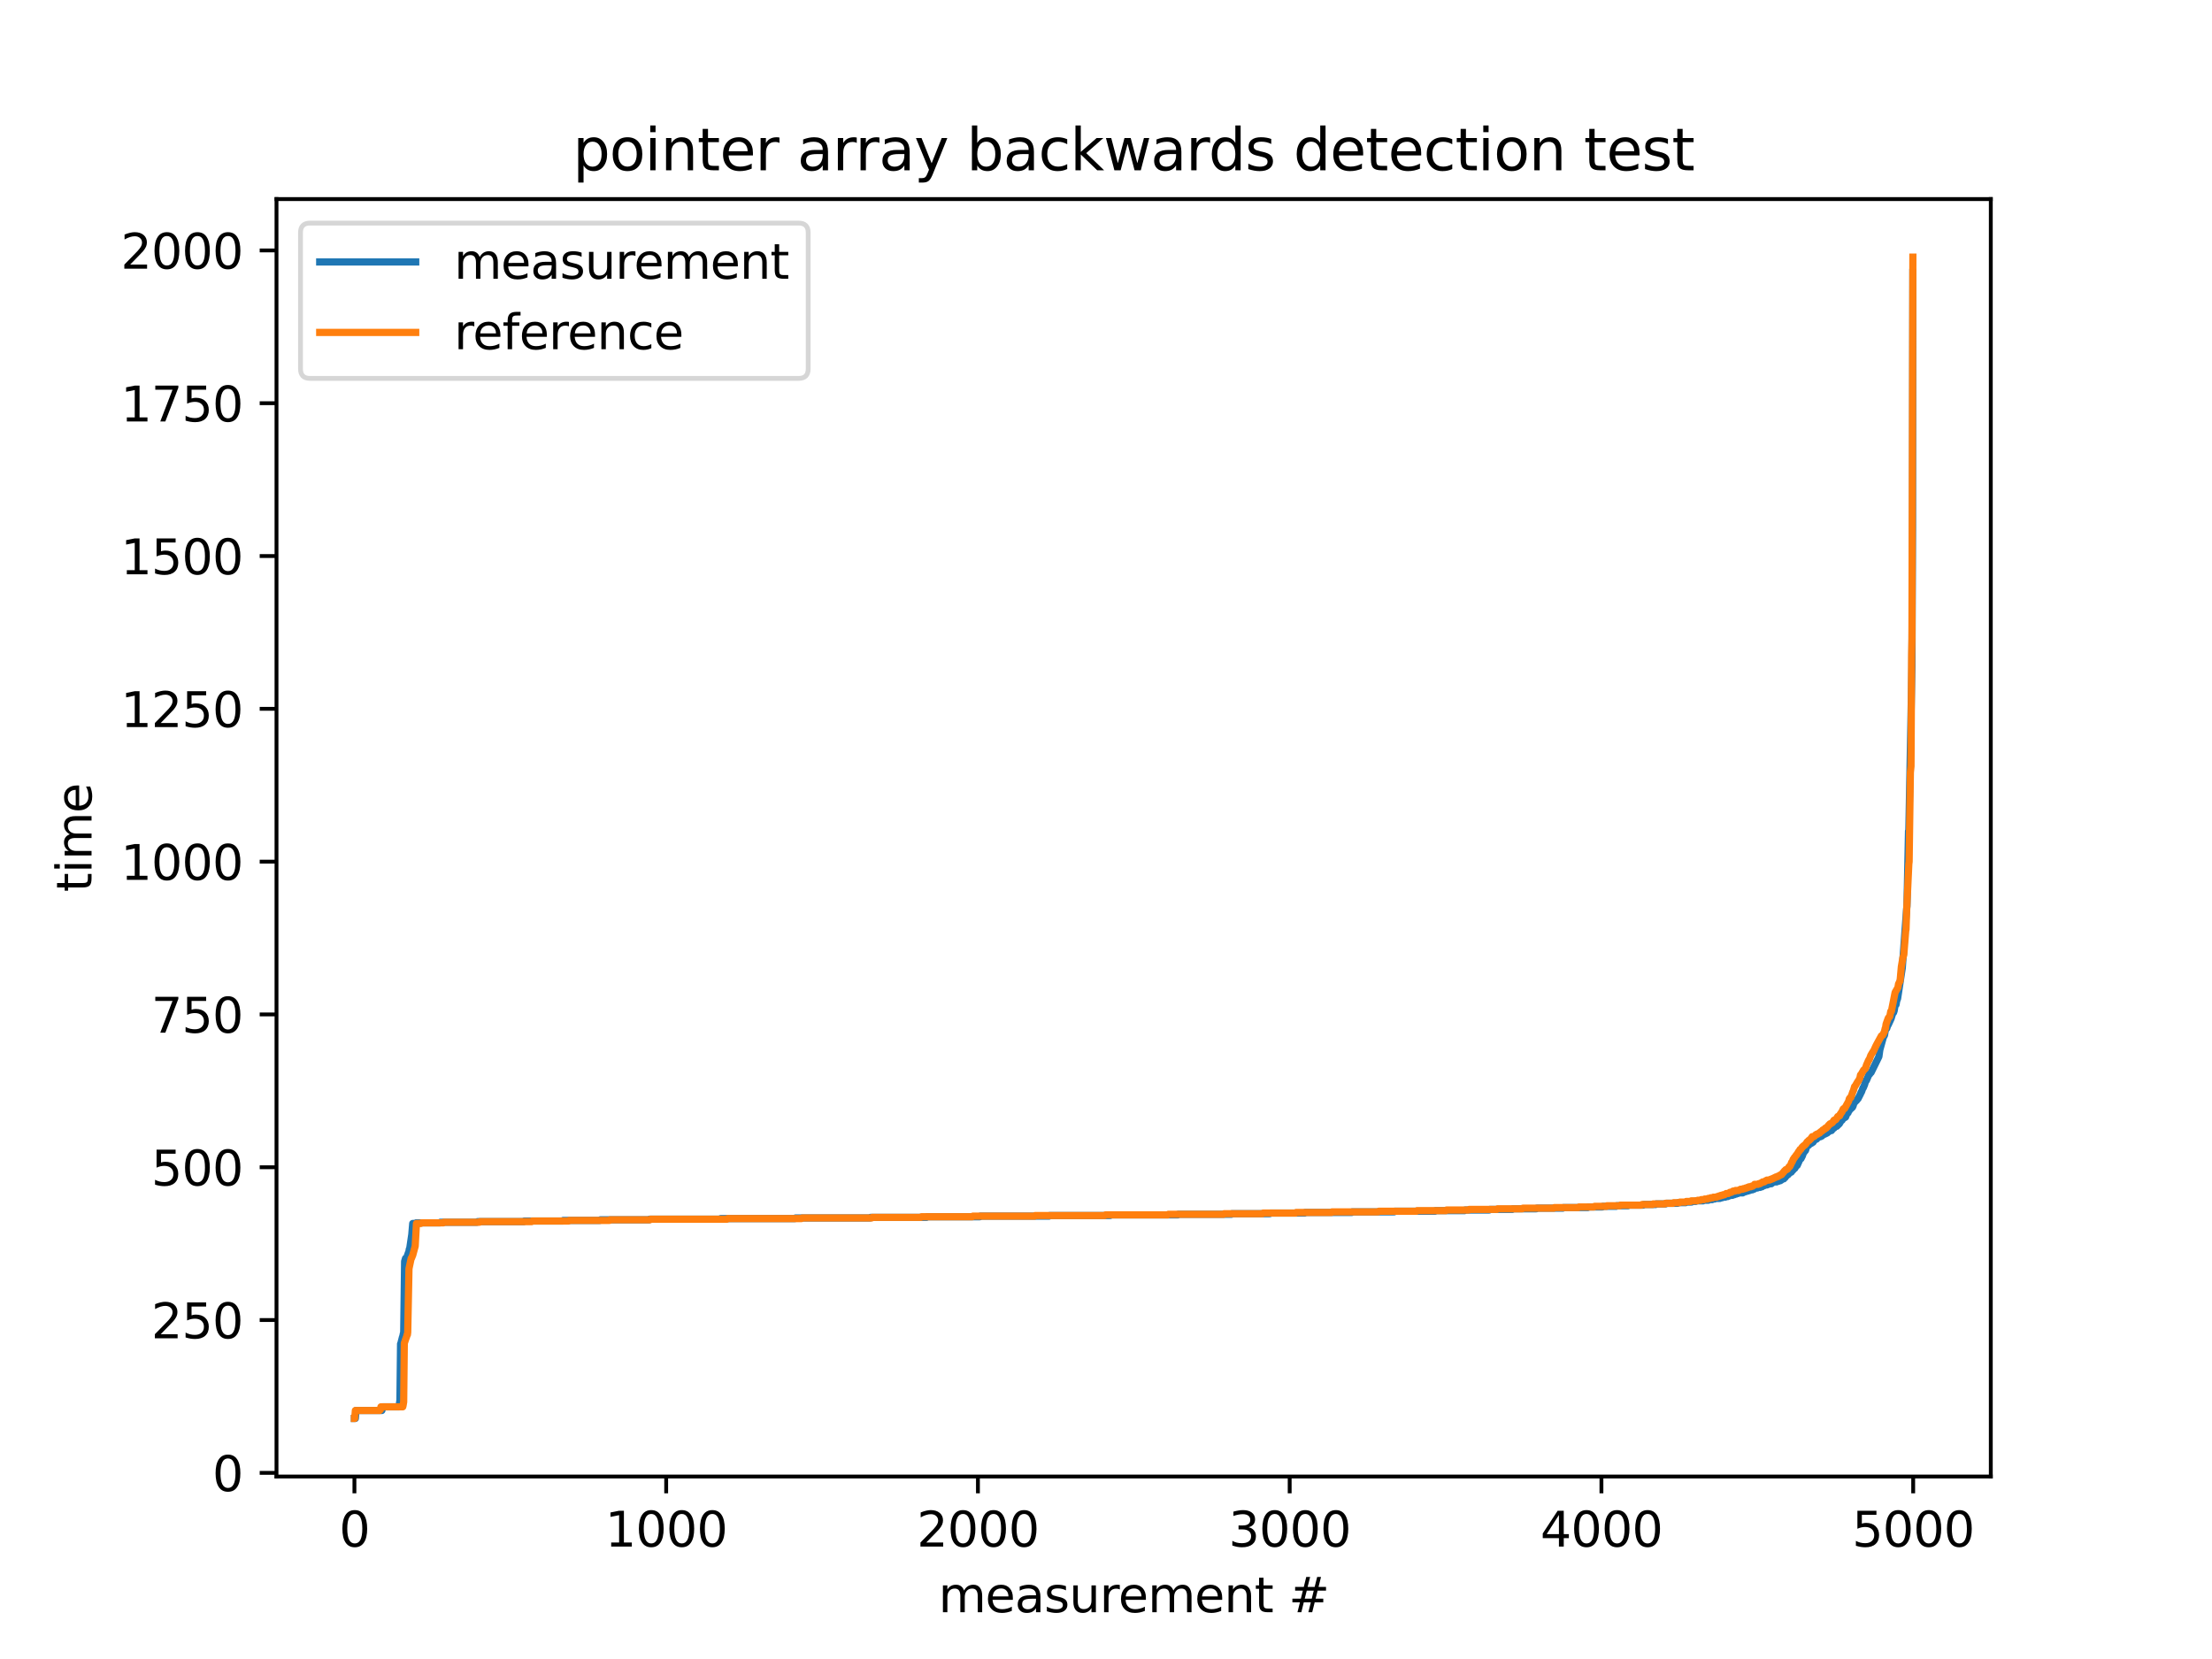 <?xml version="1.0" encoding="utf-8" standalone="no"?>
<!DOCTYPE svg PUBLIC "-//W3C//DTD SVG 1.1//EN"
  "http://www.w3.org/Graphics/SVG/1.1/DTD/svg11.dtd">
<svg xmlns:xlink="http://www.w3.org/1999/xlink" width="460.8pt" height="345.6pt" viewBox="0 0 460.8 345.6" xmlns="http://www.w3.org/2000/svg" version="1.1">
 <defs>
  <style type="text/css">*{stroke-linejoin: round; stroke-linecap: butt}</style>
 </defs>
 <g id="figure_1">
  <g id="patch_1">
   <path d="M 0 345.6 
L 460.8 345.6 
L 460.8 0 
L 0 0 
z
" style="fill: #ffffff"/>
  </g>
  <g id="axes_1">
   <g id="patch_2">
    <path d="M 57.6 307.584 
L 414.72 307.584 
L 414.72 41.472 
L 57.6 41.472 
z
" style="fill: #ffffff"/>
   </g>
   <g id="matplotlib.axis_1">
    <g id="xtick_1">
     <g id="line2d_1">
      <defs>
       <path id="ma0dfc93d7a" d="M 0 0 
L 0 3.5 
" style="stroke: #000000; stroke-width: 0.8"/>
      </defs>
      <g>
       <use xlink:href="#ma0dfc93d7a" x="73.833" y="307.584" style="stroke: #000000; stroke-width: 0.8"/>
      </g>
     </g>
     <g id="text_1">
      <!-- 0 -->
      <g transform="translate(70.651 322.182) scale(0.1 -0.1)">
       <defs>
        <path id="DejaVuSans-30" d="M 2034 4250 
Q 1547 4250 1301 3770 
Q 1056 3291 1056 2328 
Q 1056 1369 1301 889 
Q 1547 409 2034 409 
Q 2525 409 2770 889 
Q 3016 1369 3016 2328 
Q 3016 3291 2770 3770 
Q 2525 4250 2034 4250 
z
M 2034 4750 
Q 2819 4750 3233 4129 
Q 3647 3509 3647 2328 
Q 3647 1150 3233 529 
Q 2819 -91 2034 -91 
Q 1250 -91 836 529 
Q 422 1150 422 2328 
Q 422 3509 836 4129 
Q 1250 4750 2034 4750 
z
" transform="scale(0.016)"/>
       </defs>
       <use xlink:href="#DejaVuSans-30"/>
      </g>
     </g>
    </g>
    <g id="xtick_2">
     <g id="line2d_2">
      <g>
       <use xlink:href="#ma0dfc93d7a" x="138.777" y="307.584" style="stroke: #000000; stroke-width: 0.8"/>
      </g>
     </g>
     <g id="text_2">
      <!-- 1000 -->
      <g transform="translate(126.052 322.182) scale(0.1 -0.1)">
       <defs>
        <path id="DejaVuSans-31" d="M 794 531 
L 1825 531 
L 1825 4091 
L 703 3866 
L 703 4441 
L 1819 4666 
L 2450 4666 
L 2450 531 
L 3481 531 
L 3481 0 
L 794 0 
L 794 531 
z
" transform="scale(0.016)"/>
       </defs>
       <use xlink:href="#DejaVuSans-31"/>
       <use xlink:href="#DejaVuSans-30" x="63.623"/>
       <use xlink:href="#DejaVuSans-30" x="127.246"/>
       <use xlink:href="#DejaVuSans-30" x="190.869"/>
      </g>
     </g>
    </g>
    <g id="xtick_3">
     <g id="line2d_3">
      <g>
       <use xlink:href="#ma0dfc93d7a" x="203.721" y="307.584" style="stroke: #000000; stroke-width: 0.8"/>
      </g>
     </g>
     <g id="text_3">
      <!-- 2000 -->
      <g transform="translate(190.996 322.182) scale(0.1 -0.1)">
       <defs>
        <path id="DejaVuSans-32" d="M 1228 531 
L 3431 531 
L 3431 0 
L 469 0 
L 469 531 
Q 828 903 1448 1529 
Q 2069 2156 2228 2338 
Q 2531 2678 2651 2914 
Q 2772 3150 2772 3378 
Q 2772 3750 2511 3984 
Q 2250 4219 1831 4219 
Q 1534 4219 1204 4116 
Q 875 4013 500 3803 
L 500 4441 
Q 881 4594 1212 4672 
Q 1544 4750 1819 4750 
Q 2544 4750 2975 4387 
Q 3406 4025 3406 3419 
Q 3406 3131 3298 2873 
Q 3191 2616 2906 2266 
Q 2828 2175 2409 1742 
Q 1991 1309 1228 531 
z
" transform="scale(0.016)"/>
       </defs>
       <use xlink:href="#DejaVuSans-32"/>
       <use xlink:href="#DejaVuSans-30" x="63.623"/>
       <use xlink:href="#DejaVuSans-30" x="127.246"/>
       <use xlink:href="#DejaVuSans-30" x="190.869"/>
      </g>
     </g>
    </g>
    <g id="xtick_4">
     <g id="line2d_4">
      <g>
       <use xlink:href="#ma0dfc93d7a" x="268.664" y="307.584" style="stroke: #000000; stroke-width: 0.8"/>
      </g>
     </g>
     <g id="text_4">
      <!-- 3000 -->
      <g transform="translate(255.939 322.182) scale(0.1 -0.1)">
       <defs>
        <path id="DejaVuSans-33" d="M 2597 2516 
Q 3050 2419 3304 2112 
Q 3559 1806 3559 1356 
Q 3559 666 3084 287 
Q 2609 -91 1734 -91 
Q 1441 -91 1130 -33 
Q 819 25 488 141 
L 488 750 
Q 750 597 1062 519 
Q 1375 441 1716 441 
Q 2309 441 2620 675 
Q 2931 909 2931 1356 
Q 2931 1769 2642 2001 
Q 2353 2234 1838 2234 
L 1294 2234 
L 1294 2753 
L 1863 2753 
Q 2328 2753 2575 2939 
Q 2822 3125 2822 3475 
Q 2822 3834 2567 4026 
Q 2313 4219 1838 4219 
Q 1578 4219 1281 4162 
Q 984 4106 628 3988 
L 628 4550 
Q 988 4650 1302 4700 
Q 1616 4750 1894 4750 
Q 2613 4750 3031 4423 
Q 3450 4097 3450 3541 
Q 3450 3153 3228 2886 
Q 3006 2619 2597 2516 
z
" transform="scale(0.016)"/>
       </defs>
       <use xlink:href="#DejaVuSans-33"/>
       <use xlink:href="#DejaVuSans-30" x="63.623"/>
       <use xlink:href="#DejaVuSans-30" x="127.246"/>
       <use xlink:href="#DejaVuSans-30" x="190.869"/>
      </g>
     </g>
    </g>
    <g id="xtick_5">
     <g id="line2d_5">
      <g>
       <use xlink:href="#ma0dfc93d7a" x="333.608" y="307.584" style="stroke: #000000; stroke-width: 0.8"/>
      </g>
     </g>
     <g id="text_5">
      <!-- 4000 -->
      <g transform="translate(320.883 322.182) scale(0.1 -0.1)">
       <defs>
        <path id="DejaVuSans-34" d="M 2419 4116 
L 825 1625 
L 2419 1625 
L 2419 4116 
z
M 2253 4666 
L 3047 4666 
L 3047 1625 
L 3713 1625 
L 3713 1100 
L 3047 1100 
L 3047 0 
L 2419 0 
L 2419 1100 
L 313 1100 
L 313 1709 
L 2253 4666 
z
" transform="scale(0.016)"/>
       </defs>
       <use xlink:href="#DejaVuSans-34"/>
       <use xlink:href="#DejaVuSans-30" x="63.623"/>
       <use xlink:href="#DejaVuSans-30" x="127.246"/>
       <use xlink:href="#DejaVuSans-30" x="190.869"/>
      </g>
     </g>
    </g>
    <g id="xtick_6">
     <g id="line2d_6">
      <g>
       <use xlink:href="#ma0dfc93d7a" x="398.552" y="307.584" style="stroke: #000000; stroke-width: 0.8"/>
      </g>
     </g>
     <g id="text_6">
      <!-- 5000 -->
      <g transform="translate(385.827 322.182) scale(0.1 -0.1)">
       <defs>
        <path id="DejaVuSans-35" d="M 691 4666 
L 3169 4666 
L 3169 4134 
L 1269 4134 
L 1269 2991 
Q 1406 3038 1543 3061 
Q 1681 3084 1819 3084 
Q 2600 3084 3056 2656 
Q 3513 2228 3513 1497 
Q 3513 744 3044 326 
Q 2575 -91 1722 -91 
Q 1428 -91 1123 -41 
Q 819 9 494 109 
L 494 744 
Q 775 591 1075 516 
Q 1375 441 1709 441 
Q 2250 441 2565 725 
Q 2881 1009 2881 1497 
Q 2881 1984 2565 2268 
Q 2250 2553 1709 2553 
Q 1456 2553 1204 2497 
Q 953 2441 691 2322 
L 691 4666 
z
" transform="scale(0.016)"/>
       </defs>
       <use xlink:href="#DejaVuSans-35"/>
       <use xlink:href="#DejaVuSans-30" x="63.623"/>
       <use xlink:href="#DejaVuSans-30" x="127.246"/>
       <use xlink:href="#DejaVuSans-30" x="190.869"/>
      </g>
     </g>
    </g>
    <g id="text_7">
     <!-- measurement # -->
     <g transform="translate(195.501 335.861) scale(0.1 -0.1)">
      <defs>
       <path id="DejaVuSans-6d" d="M 3328 2828 
Q 3544 3216 3844 3400 
Q 4144 3584 4550 3584 
Q 5097 3584 5394 3201 
Q 5691 2819 5691 2113 
L 5691 0 
L 5113 0 
L 5113 2094 
Q 5113 2597 4934 2840 
Q 4756 3084 4391 3084 
Q 3944 3084 3684 2787 
Q 3425 2491 3425 1978 
L 3425 0 
L 2847 0 
L 2847 2094 
Q 2847 2600 2669 2842 
Q 2491 3084 2119 3084 
Q 1678 3084 1418 2786 
Q 1159 2488 1159 1978 
L 1159 0 
L 581 0 
L 581 3500 
L 1159 3500 
L 1159 2956 
Q 1356 3278 1631 3431 
Q 1906 3584 2284 3584 
Q 2666 3584 2933 3390 
Q 3200 3197 3328 2828 
z
" transform="scale(0.016)"/>
       <path id="DejaVuSans-65" d="M 3597 1894 
L 3597 1613 
L 953 1613 
Q 991 1019 1311 708 
Q 1631 397 2203 397 
Q 2534 397 2845 478 
Q 3156 559 3463 722 
L 3463 178 
Q 3153 47 2828 -22 
Q 2503 -91 2169 -91 
Q 1331 -91 842 396 
Q 353 884 353 1716 
Q 353 2575 817 3079 
Q 1281 3584 2069 3584 
Q 2775 3584 3186 3129 
Q 3597 2675 3597 1894 
z
M 3022 2063 
Q 3016 2534 2758 2815 
Q 2500 3097 2075 3097 
Q 1594 3097 1305 2825 
Q 1016 2553 972 2059 
L 3022 2063 
z
" transform="scale(0.016)"/>
       <path id="DejaVuSans-61" d="M 2194 1759 
Q 1497 1759 1228 1600 
Q 959 1441 959 1056 
Q 959 750 1161 570 
Q 1363 391 1709 391 
Q 2188 391 2477 730 
Q 2766 1069 2766 1631 
L 2766 1759 
L 2194 1759 
z
M 3341 1997 
L 3341 0 
L 2766 0 
L 2766 531 
Q 2569 213 2275 61 
Q 1981 -91 1556 -91 
Q 1019 -91 701 211 
Q 384 513 384 1019 
Q 384 1609 779 1909 
Q 1175 2209 1959 2209 
L 2766 2209 
L 2766 2266 
Q 2766 2663 2505 2880 
Q 2244 3097 1772 3097 
Q 1472 3097 1187 3025 
Q 903 2953 641 2809 
L 641 3341 
Q 956 3463 1253 3523 
Q 1550 3584 1831 3584 
Q 2591 3584 2966 3190 
Q 3341 2797 3341 1997 
z
" transform="scale(0.016)"/>
       <path id="DejaVuSans-73" d="M 2834 3397 
L 2834 2853 
Q 2591 2978 2328 3040 
Q 2066 3103 1784 3103 
Q 1356 3103 1142 2972 
Q 928 2841 928 2578 
Q 928 2378 1081 2264 
Q 1234 2150 1697 2047 
L 1894 2003 
Q 2506 1872 2764 1633 
Q 3022 1394 3022 966 
Q 3022 478 2636 193 
Q 2250 -91 1575 -91 
Q 1294 -91 989 -36 
Q 684 19 347 128 
L 347 722 
Q 666 556 975 473 
Q 1284 391 1588 391 
Q 1994 391 2212 530 
Q 2431 669 2431 922 
Q 2431 1156 2273 1281 
Q 2116 1406 1581 1522 
L 1381 1569 
Q 847 1681 609 1914 
Q 372 2147 372 2553 
Q 372 3047 722 3315 
Q 1072 3584 1716 3584 
Q 2034 3584 2315 3537 
Q 2597 3491 2834 3397 
z
" transform="scale(0.016)"/>
       <path id="DejaVuSans-75" d="M 544 1381 
L 544 3500 
L 1119 3500 
L 1119 1403 
Q 1119 906 1312 657 
Q 1506 409 1894 409 
Q 2359 409 2629 706 
Q 2900 1003 2900 1516 
L 2900 3500 
L 3475 3500 
L 3475 0 
L 2900 0 
L 2900 538 
Q 2691 219 2414 64 
Q 2138 -91 1772 -91 
Q 1169 -91 856 284 
Q 544 659 544 1381 
z
M 1991 3584 
L 1991 3584 
z
" transform="scale(0.016)"/>
       <path id="DejaVuSans-72" d="M 2631 2963 
Q 2534 3019 2420 3045 
Q 2306 3072 2169 3072 
Q 1681 3072 1420 2755 
Q 1159 2438 1159 1844 
L 1159 0 
L 581 0 
L 581 3500 
L 1159 3500 
L 1159 2956 
Q 1341 3275 1631 3429 
Q 1922 3584 2338 3584 
Q 2397 3584 2469 3576 
Q 2541 3569 2628 3553 
L 2631 2963 
z
" transform="scale(0.016)"/>
       <path id="DejaVuSans-6e" d="M 3513 2113 
L 3513 0 
L 2938 0 
L 2938 2094 
Q 2938 2591 2744 2837 
Q 2550 3084 2163 3084 
Q 1697 3084 1428 2787 
Q 1159 2491 1159 1978 
L 1159 0 
L 581 0 
L 581 3500 
L 1159 3500 
L 1159 2956 
Q 1366 3272 1645 3428 
Q 1925 3584 2291 3584 
Q 2894 3584 3203 3211 
Q 3513 2838 3513 2113 
z
" transform="scale(0.016)"/>
       <path id="DejaVuSans-74" d="M 1172 4494 
L 1172 3500 
L 2356 3500 
L 2356 3053 
L 1172 3053 
L 1172 1153 
Q 1172 725 1289 603 
Q 1406 481 1766 481 
L 2356 481 
L 2356 0 
L 1766 0 
Q 1100 0 847 248 
Q 594 497 594 1153 
L 594 3053 
L 172 3053 
L 172 3500 
L 594 3500 
L 594 4494 
L 1172 4494 
z
" transform="scale(0.016)"/>
       <path id="DejaVuSans-20" transform="scale(0.016)"/>
       <path id="DejaVuSans-23" d="M 3272 2816 
L 2363 2816 
L 2100 1772 
L 3016 1772 
L 3272 2816 
z
M 2803 4594 
L 2478 3297 
L 3391 3297 
L 3719 4594 
L 4219 4594 
L 3897 3297 
L 4872 3297 
L 4872 2816 
L 3775 2816 
L 3519 1772 
L 4513 1772 
L 4513 1294 
L 3397 1294 
L 3072 0 
L 2572 0 
L 2894 1294 
L 1978 1294 
L 1656 0 
L 1153 0 
L 1478 1294 
L 494 1294 
L 494 1772 
L 1594 1772 
L 1856 2816 
L 850 2816 
L 850 3297 
L 1978 3297 
L 2297 4594 
L 2803 4594 
z
" transform="scale(0.016)"/>
      </defs>
      <use xlink:href="#DejaVuSans-6d"/>
      <use xlink:href="#DejaVuSans-65" x="97.412"/>
      <use xlink:href="#DejaVuSans-61" x="158.936"/>
      <use xlink:href="#DejaVuSans-73" x="220.215"/>
      <use xlink:href="#DejaVuSans-75" x="272.314"/>
      <use xlink:href="#DejaVuSans-72" x="335.693"/>
      <use xlink:href="#DejaVuSans-65" x="374.557"/>
      <use xlink:href="#DejaVuSans-6d" x="436.08"/>
      <use xlink:href="#DejaVuSans-65" x="533.492"/>
      <use xlink:href="#DejaVuSans-6e" x="595.016"/>
      <use xlink:href="#DejaVuSans-74" x="658.395"/>
      <use xlink:href="#DejaVuSans-20" x="697.604"/>
      <use xlink:href="#DejaVuSans-23" x="729.391"/>
     </g>
    </g>
   </g>
   <g id="matplotlib.axis_2">
    <g id="ytick_1">
     <g id="line2d_7">
      <defs>
       <path id="m58c8f4878f" d="M 0 0 
L -3.5 0 
" style="stroke: #000000; stroke-width: 0.8"/>
      </defs>
      <g>
       <use xlink:href="#m58c8f4878f" x="57.6" y="306.82" style="stroke: #000000; stroke-width: 0.8"/>
      </g>
     </g>
     <g id="text_8">
      <!-- 0 -->
      <g transform="translate(44.237 310.619) scale(0.1 -0.1)">
       <use xlink:href="#DejaVuSans-30"/>
      </g>
     </g>
    </g>
    <g id="ytick_2">
     <g id="line2d_8">
      <g>
       <use xlink:href="#m58c8f4878f" x="57.6" y="274.988" style="stroke: #000000; stroke-width: 0.8"/>
      </g>
     </g>
     <g id="text_9">
      <!-- 250 -->
      <g transform="translate(31.512 278.788) scale(0.1 -0.1)">
       <use xlink:href="#DejaVuSans-32"/>
       <use xlink:href="#DejaVuSans-35" x="63.623"/>
       <use xlink:href="#DejaVuSans-30" x="127.246"/>
      </g>
     </g>
    </g>
    <g id="ytick_3">
     <g id="line2d_9">
      <g>
       <use xlink:href="#m58c8f4878f" x="57.6" y="243.157" style="stroke: #000000; stroke-width: 0.8"/>
      </g>
     </g>
     <g id="text_10">
      <!-- 500 -->
      <g transform="translate(31.512 246.956) scale(0.1 -0.1)">
       <use xlink:href="#DejaVuSans-35"/>
       <use xlink:href="#DejaVuSans-30" x="63.623"/>
       <use xlink:href="#DejaVuSans-30" x="127.246"/>
      </g>
     </g>
    </g>
    <g id="ytick_4">
     <g id="line2d_10">
      <g>
       <use xlink:href="#m58c8f4878f" x="57.6" y="211.325" style="stroke: #000000; stroke-width: 0.8"/>
      </g>
     </g>
     <g id="text_11">
      <!-- 750 -->
      <g transform="translate(31.512 215.125) scale(0.1 -0.1)">
       <defs>
        <path id="DejaVuSans-37" d="M 525 4666 
L 3525 4666 
L 3525 4397 
L 1831 0 
L 1172 0 
L 2766 4134 
L 525 4134 
L 525 4666 
z
" transform="scale(0.016)"/>
       </defs>
       <use xlink:href="#DejaVuSans-37"/>
       <use xlink:href="#DejaVuSans-35" x="63.623"/>
       <use xlink:href="#DejaVuSans-30" x="127.246"/>
      </g>
     </g>
    </g>
    <g id="ytick_5">
     <g id="line2d_11">
      <g>
       <use xlink:href="#m58c8f4878f" x="57.6" y="179.494" style="stroke: #000000; stroke-width: 0.8"/>
      </g>
     </g>
     <g id="text_12">
      <!-- 1000 -->
      <g transform="translate(25.15 183.293) scale(0.1 -0.1)">
       <use xlink:href="#DejaVuSans-31"/>
       <use xlink:href="#DejaVuSans-30" x="63.623"/>
       <use xlink:href="#DejaVuSans-30" x="127.246"/>
       <use xlink:href="#DejaVuSans-30" x="190.869"/>
      </g>
     </g>
    </g>
    <g id="ytick_6">
     <g id="line2d_12">
      <g>
       <use xlink:href="#m58c8f4878f" x="57.6" y="147.662" style="stroke: #000000; stroke-width: 0.8"/>
      </g>
     </g>
     <g id="text_13">
      <!-- 1250 -->
      <g transform="translate(25.15 151.461) scale(0.1 -0.1)">
       <use xlink:href="#DejaVuSans-31"/>
       <use xlink:href="#DejaVuSans-32" x="63.623"/>
       <use xlink:href="#DejaVuSans-35" x="127.246"/>
       <use xlink:href="#DejaVuSans-30" x="190.869"/>
      </g>
     </g>
    </g>
    <g id="ytick_7">
     <g id="line2d_13">
      <g>
       <use xlink:href="#m58c8f4878f" x="57.6" y="115.831" style="stroke: #000000; stroke-width: 0.8"/>
      </g>
     </g>
     <g id="text_14">
      <!-- 1500 -->
      <g transform="translate(25.15 119.63) scale(0.1 -0.1)">
       <use xlink:href="#DejaVuSans-31"/>
       <use xlink:href="#DejaVuSans-35" x="63.623"/>
       <use xlink:href="#DejaVuSans-30" x="127.246"/>
       <use xlink:href="#DejaVuSans-30" x="190.869"/>
      </g>
     </g>
    </g>
    <g id="ytick_8">
     <g id="line2d_14">
      <g>
       <use xlink:href="#m58c8f4878f" x="57.6" y="83.999" style="stroke: #000000; stroke-width: 0.8"/>
      </g>
     </g>
     <g id="text_15">
      <!-- 1750 -->
      <g transform="translate(25.15 87.798) scale(0.1 -0.1)">
       <use xlink:href="#DejaVuSans-31"/>
       <use xlink:href="#DejaVuSans-37" x="63.623"/>
       <use xlink:href="#DejaVuSans-35" x="127.246"/>
       <use xlink:href="#DejaVuSans-30" x="190.869"/>
      </g>
     </g>
    </g>
    <g id="ytick_9">
     <g id="line2d_15">
      <g>
       <use xlink:href="#m58c8f4878f" x="57.6" y="52.167" style="stroke: #000000; stroke-width: 0.8"/>
      </g>
     </g>
     <g id="text_16">
      <!-- 2000 -->
      <g transform="translate(25.15 55.967) scale(0.1 -0.1)">
       <use xlink:href="#DejaVuSans-32"/>
       <use xlink:href="#DejaVuSans-30" x="63.623"/>
       <use xlink:href="#DejaVuSans-30" x="127.246"/>
       <use xlink:href="#DejaVuSans-30" x="190.869"/>
      </g>
     </g>
    </g>
    <g id="text_17">
     <!-- time -->
     <g transform="translate(19.07 185.824) rotate(-90) scale(0.1 -0.1)">
      <defs>
       <path id="DejaVuSans-69" d="M 603 3500 
L 1178 3500 
L 1178 0 
L 603 0 
L 603 3500 
z
M 603 4863 
L 1178 4863 
L 1178 4134 
L 603 4134 
L 603 4863 
z
" transform="scale(0.016)"/>
      </defs>
      <use xlink:href="#DejaVuSans-74"/>
      <use xlink:href="#DejaVuSans-69" x="39.209"/>
      <use xlink:href="#DejaVuSans-6d" x="66.992"/>
      <use xlink:href="#DejaVuSans-65" x="164.404"/>
     </g>
    </g>
   </g>
   <g id="line2d_16">
    <path d="M 73.833 295.488 
L 74.028 295.488 
L 74.157 293.833 
L 79.548 293.833 
L 79.808 293.069 
L 83.12 293.069 
L 83.315 291.668 
L 83.444 279.954 
L 83.509 279.827 
L 83.834 278.554 
L 83.899 278.426 
L 84.029 277.79 
L 84.094 277.79 
L 84.289 262.765 
L 84.484 262.129 
L 84.678 262.129 
L 85.068 260.983 
L 85.133 260.983 
L 85.263 260.219 
L 85.328 260.219 
L 85.782 257.163 
L 85.977 254.871 
L 86.562 254.871 
L 86.692 254.744 
L 91.627 254.744 
L 91.757 254.616 
L 99.356 254.616 
L 99.486 254.489 
L 109.097 254.489 
L 109.227 254.362 
L 117.215 254.362 
L 117.345 254.234 
L 124.944 254.234 
L 125.073 254.107 
L 135.205 254.107 
L 135.335 253.98 
L 150.012 253.98 
L 150.142 253.852 
L 165.598 253.852 
L 165.728 253.725 
L 181.25 253.725 
L 181.38 253.598 
L 193.005 253.598 
L 193.135 253.47 
L 204.11 253.47 
L 204.24 253.343 
L 218.528 253.343 
L 218.658 253.216 
L 231.257 253.216 
L 231.387 253.088 
L 245.35 253.088 
L 245.479 252.961 
L 256.52 252.961 
L 256.65 252.834 
L 264.508 252.834 
L 264.638 252.706 
L 271.782 252.706 
L 271.912 252.579 
L 281.588 252.579 
L 281.718 252.452 
L 290.421 252.452 
L 290.551 252.324 
L 298.928 252.324 
L 299.058 252.197 
L 305.098 252.197 
L 305.228 252.07 
L 310.229 252.07 
L 310.358 251.942 
L 315.034 251.942 
L 315.164 251.815 
L 320.035 251.815 
L 320.165 251.688 
L 325.555 251.688 
L 325.685 251.56 
L 330.751 251.56 
L 330.881 251.433 
L 333.803 251.433 
L 333.933 251.306 
L 336.661 251.306 
L 336.791 251.178 
L 339.129 251.178 
L 339.258 251.051 
L 342.311 251.051 
L 342.441 250.924 
L 344.909 250.924 
L 345.038 250.796 
L 346.987 250.796 
L 347.117 250.669 
L 349.455 250.669 
L 349.585 250.542 
L 351.143 250.542 
L 351.273 250.414 
L 352.377 250.414 
L 352.507 250.287 
L 353.221 250.287 
L 353.351 250.16 
L 354.78 250.16 
L 354.91 250.033 
L 355.884 250.033 
L 356.014 249.905 
L 356.663 249.905 
L 356.793 249.778 
L 357.183 249.778 
L 357.313 249.651 
L 358.287 249.651 
L 358.417 249.523 
L 358.742 249.523 
L 358.871 249.396 
L 359.391 249.396 
L 359.521 249.269 
L 359.911 249.269 
L 360.04 249.141 
L 360.235 249.141 
L 360.365 249.014 
L 360.885 249.014 
L 361.015 248.887 
L 361.274 248.887 
L 361.404 248.759 
L 361.664 248.759 
L 361.794 248.632 
L 362.054 248.632 
L 362.184 248.505 
L 363.028 248.505 
L 363.158 248.377 
L 363.288 248.377 
L 363.418 248.25 
L 363.677 248.25 
L 363.807 248.123 
L 364.132 248.123 
L 364.262 247.995 
L 364.522 247.995 
L 364.652 247.868 
L 365.041 247.868 
L 365.171 247.741 
L 365.366 247.741 
L 365.496 247.613 
L 365.561 247.613 
L 365.691 247.486 
L 366.08 247.486 
L 366.21 247.359 
L 366.665 247.359 
L 366.795 247.231 
L 367.054 247.231 
L 367.184 247.104 
L 367.249 247.104 
L 367.379 246.977 
L 367.574 246.977 
L 367.704 246.849 
L 368.094 246.849 
L 368.223 246.722 
L 368.418 246.722 
L 368.548 246.595 
L 369.003 246.595 
L 369.198 246.34 
L 369.392 246.34 
L 369.522 246.213 
L 370.107 246.213 
L 370.237 246.085 
L 370.496 246.085 
L 370.626 245.958 
L 370.886 245.958 
L 371.016 245.831 
L 371.081 245.831 
L 371.276 245.576 
L 371.6 245.576 
L 371.795 245.321 
L 371.86 245.321 
L 372.12 244.939 
L 372.185 244.939 
L 372.38 244.685 
L 372.51 244.685 
L 372.769 244.303 
L 372.899 244.303 
L 373.029 244.175 
L 373.159 244.175 
L 373.419 243.794 
L 373.484 243.794 
L 373.744 243.412 
L 373.874 243.412 
L 374.263 242.775 
L 374.393 242.775 
L 374.848 241.756 
L 375.043 241.374 
L 375.172 241.374 
L 375.497 240.738 
L 375.627 240.228 
L 375.692 240.228 
L 376.017 239.719 
L 376.082 239.719 
L 376.147 239.592 
L 376.406 238.7 
L 376.601 238.7 
L 376.731 238.573 
L 376.796 238.573 
L 377.056 238.191 
L 377.316 238.191 
L 377.445 238.064 
L 377.51 238.064 
L 377.64 237.937 
L 377.705 237.937 
L 377.9 237.555 
L 377.965 237.555 
L 378.095 237.427 
L 378.16 237.427 
L 378.29 237.3 
L 378.42 237.3 
L 378.614 237.045 
L 378.679 237.045 
L 378.809 236.918 
L 378.874 236.918 
L 379.004 236.791 
L 379.264 236.791 
L 379.394 236.663 
L 379.524 236.663 
L 379.718 236.409 
L 379.783 236.409 
L 379.913 236.281 
L 380.108 236.281 
L 380.238 236.154 
L 380.368 236.154 
L 380.498 236.027 
L 380.628 236.027 
L 380.823 235.772 
L 380.952 235.772 
L 381.147 235.517 
L 381.537 235.517 
L 381.797 235.135 
L 381.862 235.135 
L 381.992 235.008 
L 382.056 235.008 
L 382.316 234.626 
L 382.641 234.626 
L 382.836 234.371 
L 382.901 234.371 
L 383.096 234.117 
L 383.161 234.117 
L 383.615 233.353 
L 383.745 233.353 
L 383.94 232.971 
L 384.005 232.971 
L 384.135 232.843 
L 384.265 232.843 
L 384.394 232.716 
L 384.459 232.716 
L 384.719 232.079 
L 384.914 231.825 
L 384.979 231.825 
L 385.109 231.443 
L 385.174 231.443 
L 385.498 230.934 
L 385.628 230.934 
L 385.823 230.679 
L 385.888 230.679 
L 386.018 230.424 
L 386.213 229.788 
L 386.408 229.533 
L 386.473 229.533 
L 386.667 229.278 
L 386.732 229.278 
L 386.992 228.896 
L 387.057 228.896 
L 387.577 227.878 
L 387.707 227.496 
L 387.772 227.496 
L 388.096 226.604 
L 388.161 226.604 
L 388.421 225.968 
L 388.681 225.077 
L 388.811 225.077 
L 389.135 224.313 
L 389.33 223.803 
L 389.46 223.803 
L 389.72 223.421 
L 389.785 223.421 
L 391.408 220.111 
L 391.603 218.71 
L 392.383 215.909 
L 392.447 215.909 
L 392.577 215.654 
L 392.772 214.508 
L 392.967 214.254 
L 393.032 214.254 
L 393.292 213.49 
L 393.357 213.49 
L 393.941 212.217 
L 394.331 210.943 
L 394.461 210.943 
L 394.591 210.561 
L 394.785 209.415 
L 394.85 209.415 
L 394.98 209.288 
L 395.11 208.524 
L 395.305 208.015 
L 396.279 201.649 
L 396.864 193.627 
L 397.188 189.298 
L 397.253 188.789 
L 397.578 173.127 
L 397.643 173 
L 398.292 138.877 
L 398.422 109.464 
L 398.487 56.751 
L 398.487 56.751 
" clip-path="url(#p5b0062428f)" style="fill: none; stroke: #1f77b4; stroke-width: 1.5; stroke-linecap: square"/>
   </g>
   <g id="line2d_17">
    <path d="M 73.833 295.488 
L 73.898 295.488 
L 74.028 293.833 
L 79.093 293.833 
L 79.223 293.705 
L 79.353 293.069 
L 83.899 293.069 
L 83.964 292.814 
L 84.094 292.05 
L 84.224 279.827 
L 84.613 278.681 
L 84.678 278.554 
L 84.808 278.044 
L 84.873 278.044 
L 84.938 277.535 
L 85.198 264.293 
L 85.653 262.129 
L 85.717 262.129 
L 85.977 261.492 
L 86.497 259.582 
L 86.757 254.871 
L 87.666 254.871 
L 87.796 254.744 
L 92.342 254.744 
L 92.472 254.616 
L 99.875 254.616 
L 100.005 254.489 
L 110.721 254.489 
L 110.851 254.362 
L 118.449 254.362 
L 118.579 254.234 
L 126.957 254.234 
L 127.087 254.107 
L 135.4 254.107 
L 135.529 253.98 
L 151.441 253.98 
L 151.571 253.852 
L 166.962 253.852 
L 167.092 253.725 
L 181.575 253.725 
L 181.705 253.598 
L 191.836 253.598 
L 191.966 253.47 
L 202.552 253.47 
L 202.681 253.343 
L 215.54 253.343 
L 215.67 253.216 
L 230.153 253.216 
L 230.283 253.088 
L 243.271 253.088 
L 243.401 252.961 
L 254.896 252.961 
L 255.026 252.834 
L 263.014 252.834 
L 263.144 252.706 
L 269.898 252.706 
L 270.028 252.579 
L 277.367 252.579 
L 277.497 252.452 
L 287.108 252.452 
L 287.238 252.324 
L 295.097 252.324 
L 295.226 252.197 
L 301.201 252.197 
L 301.331 252.07 
L 305.942 252.07 
L 306.072 251.942 
L 311.852 251.942 
L 311.982 251.815 
L 317.113 251.815 
L 317.242 251.688 
L 323.672 251.688 
L 323.802 251.56 
L 328.802 251.56 
L 328.932 251.433 
L 332.05 251.433 
L 332.18 251.306 
L 334.647 251.306 
L 334.777 251.178 
L 337.44 251.178 
L 337.57 251.051 
L 341.921 251.051 
L 342.051 250.924 
L 344.259 250.924 
L 344.389 250.796 
L 346.792 250.796 
L 346.922 250.669 
L 348.545 250.669 
L 348.675 250.542 
L 349.844 250.542 
L 349.974 250.414 
L 351.143 250.414 
L 351.273 250.287 
L 352.182 250.287 
L 352.312 250.16 
L 353.546 250.16 
L 353.676 250.033 
L 354.26 250.033 
L 354.39 249.905 
L 354.975 249.905 
L 355.105 249.778 
L 355.689 249.778 
L 355.819 249.651 
L 356.209 249.651 
L 356.339 249.523 
L 356.793 249.523 
L 356.923 249.396 
L 357.573 249.396 
L 357.703 249.269 
L 357.962 249.269 
L 358.092 249.141 
L 358.352 249.141 
L 358.482 249.014 
L 358.807 249.014 
L 358.936 248.887 
L 359.261 248.887 
L 359.391 248.759 
L 359.456 248.759 
L 359.586 248.632 
L 360.04 248.632 
L 360.17 248.505 
L 360.235 248.505 
L 360.365 248.377 
L 360.69 248.377 
L 360.82 248.25 
L 360.885 248.25 
L 361.015 248.123 
L 361.404 248.123 
L 361.534 247.995 
L 362.184 247.995 
L 362.314 247.868 
L 362.443 247.868 
L 362.573 247.741 
L 363.028 247.741 
L 363.158 247.613 
L 363.483 247.613 
L 363.612 247.486 
L 363.872 247.486 
L 364.002 247.359 
L 364.197 247.359 
L 364.327 247.231 
L 364.716 247.231 
L 364.846 247.104 
L 365.106 247.104 
L 365.236 246.977 
L 365.301 246.977 
L 365.496 246.722 
L 366.21 246.722 
L 366.34 246.595 
L 366.6 246.595 
L 366.73 246.467 
L 366.86 246.467 
L 366.989 246.34 
L 367.054 246.34 
L 367.184 246.213 
L 367.509 246.213 
L 367.639 246.085 
L 367.704 246.085 
L 367.834 245.958 
L 367.964 245.958 
L 368.094 245.831 
L 368.613 245.831 
L 368.743 245.703 
L 368.938 245.703 
L 369.068 245.576 
L 369.263 245.576 
L 369.392 245.449 
L 369.522 245.449 
L 369.652 245.321 
L 369.782 245.321 
L 369.912 245.194 
L 370.107 245.194 
L 370.237 245.067 
L 370.432 245.067 
L 370.561 244.939 
L 370.626 244.939 
L 370.756 244.812 
L 370.886 244.812 
L 371.016 244.685 
L 371.146 244.685 
L 371.406 244.303 
L 371.471 244.303 
L 371.73 243.921 
L 371.795 243.921 
L 371.99 243.666 
L 372.185 243.666 
L 372.315 243.539 
L 372.38 243.539 
L 372.705 243.03 
L 372.834 243.03 
L 373.094 242.52 
L 373.224 242.138 
L 373.289 242.138 
L 373.419 241.884 
L 373.549 241.502 
L 373.614 241.502 
L 373.809 241.12 
L 373.874 241.12 
L 374.198 240.61 
L 374.263 240.61 
L 374.718 239.846 
L 374.783 239.846 
L 374.978 239.464 
L 375.107 239.464 
L 375.432 238.955 
L 375.497 238.955 
L 375.692 238.7 
L 375.757 238.7 
L 375.887 238.573 
L 375.952 238.573 
L 376.147 238.318 
L 376.212 238.318 
L 376.406 237.937 
L 376.536 237.809 
L 376.601 237.809 
L 376.796 237.555 
L 376.926 237.555 
L 377.121 237.3 
L 377.186 237.3 
L 377.51 236.791 
L 377.835 236.791 
L 377.965 236.663 
L 378.03 236.663 
L 378.225 236.409 
L 378.29 236.409 
L 378.42 236.281 
L 378.614 236.281 
L 378.744 236.154 
L 378.809 236.154 
L 378.939 236.027 
L 379.069 236.027 
L 379.264 235.772 
L 379.329 235.772 
L 379.459 235.645 
L 379.524 235.645 
L 379.718 235.39 
L 379.848 235.39 
L 379.978 235.263 
L 380.043 235.263 
L 380.238 235.008 
L 380.433 235.008 
L 380.628 234.753 
L 380.693 234.753 
L 380.952 234.371 
L 381.017 234.371 
L 381.212 234.117 
L 381.342 234.117 
L 381.472 233.989 
L 381.537 233.989 
L 381.667 233.862 
L 381.732 233.862 
L 382.056 233.353 
L 382.251 233.353 
L 382.381 233.225 
L 382.446 233.225 
L 382.836 232.589 
L 382.966 232.589 
L 383.096 232.461 
L 383.225 232.461 
L 383.355 232.079 
L 383.42 232.079 
L 383.615 231.698 
L 383.68 231.698 
L 383.745 231.57 
L 383.94 231.061 
L 384.07 230.934 
L 384.265 230.934 
L 385.109 229.406 
L 385.239 228.896 
L 385.434 228.642 
L 385.563 228.642 
L 385.953 227.496 
L 386.083 227.241 
L 386.343 226.35 
L 386.408 226.35 
L 386.992 225.331 
L 387.057 225.331 
L 387.447 224.567 
L 387.577 223.931 
L 387.642 223.931 
L 388.226 222.912 
L 388.291 222.912 
L 388.486 222.657 
L 388.551 222.657 
L 388.616 222.53 
L 388.811 221.893 
L 389.2 221.002 
L 389.33 220.747 
L 389.395 220.747 
L 389.72 219.856 
L 390.174 219.092 
L 390.239 219.092 
L 390.759 217.946 
L 390.954 217.564 
L 391.928 215.782 
L 391.993 215.782 
L 392.123 215.654 
L 392.188 215.654 
L 392.577 214.89 
L 392.707 214.254 
L 392.772 214.254 
L 392.902 213.363 
L 393.032 212.981 
L 393.357 212.089 
L 393.552 211.835 
L 393.616 211.835 
L 393.681 211.707 
L 393.876 210.689 
L 394.006 210.689 
L 394.785 206.742 
L 395.37 205.723 
L 395.5 204.959 
L 395.825 204.322 
L 396.084 201.394 
L 396.409 199.484 
L 396.539 199.102 
L 396.604 198.847 
L 396.994 193.882 
L 397.059 193.627 
L 397.188 189.807 
L 397.643 180.003 
L 397.708 179.494 
L 397.968 160.904 
L 398.098 159.631 
L 398.227 136.457 
L 398.292 133.02 
L 398.487 53.568 
L 398.487 53.568 
" clip-path="url(#p5b0062428f)" style="fill: none; stroke: #ff7f0e; stroke-width: 1.5; stroke-linecap: square"/>
   </g>
   <g id="patch_3">
    <path d="M 57.6 307.584 
L 57.6 41.472 
" style="fill: none; stroke: #000000; stroke-width: 0.8; stroke-linejoin: miter; stroke-linecap: square"/>
   </g>
   <g id="patch_4">
    <path d="M 414.72 307.584 
L 414.72 41.472 
" style="fill: none; stroke: #000000; stroke-width: 0.8; stroke-linejoin: miter; stroke-linecap: square"/>
   </g>
   <g id="patch_5">
    <path d="M 57.6 307.584 
L 414.72 307.584 
" style="fill: none; stroke: #000000; stroke-width: 0.8; stroke-linejoin: miter; stroke-linecap: square"/>
   </g>
   <g id="patch_6">
    <path d="M 57.6 41.472 
L 414.72 41.472 
" style="fill: none; stroke: #000000; stroke-width: 0.8; stroke-linejoin: miter; stroke-linecap: square"/>
   </g>
   <g id="text_18">
    <!-- pointer array backwards detection test -->
    <g transform="translate(119.341 35.472) scale(0.12 -0.12)">
     <defs>
      <path id="DejaVuSans-70" d="M 1159 525 
L 1159 -1331 
L 581 -1331 
L 581 3500 
L 1159 3500 
L 1159 2969 
Q 1341 3281 1617 3432 
Q 1894 3584 2278 3584 
Q 2916 3584 3314 3078 
Q 3713 2572 3713 1747 
Q 3713 922 3314 415 
Q 2916 -91 2278 -91 
Q 1894 -91 1617 61 
Q 1341 213 1159 525 
z
M 3116 1747 
Q 3116 2381 2855 2742 
Q 2594 3103 2138 3103 
Q 1681 3103 1420 2742 
Q 1159 2381 1159 1747 
Q 1159 1113 1420 752 
Q 1681 391 2138 391 
Q 2594 391 2855 752 
Q 3116 1113 3116 1747 
z
" transform="scale(0.016)"/>
      <path id="DejaVuSans-6f" d="M 1959 3097 
Q 1497 3097 1228 2736 
Q 959 2375 959 1747 
Q 959 1119 1226 758 
Q 1494 397 1959 397 
Q 2419 397 2687 759 
Q 2956 1122 2956 1747 
Q 2956 2369 2687 2733 
Q 2419 3097 1959 3097 
z
M 1959 3584 
Q 2709 3584 3137 3096 
Q 3566 2609 3566 1747 
Q 3566 888 3137 398 
Q 2709 -91 1959 -91 
Q 1206 -91 779 398 
Q 353 888 353 1747 
Q 353 2609 779 3096 
Q 1206 3584 1959 3584 
z
" transform="scale(0.016)"/>
      <path id="DejaVuSans-79" d="M 2059 -325 
Q 1816 -950 1584 -1140 
Q 1353 -1331 966 -1331 
L 506 -1331 
L 506 -850 
L 844 -850 
Q 1081 -850 1212 -737 
Q 1344 -625 1503 -206 
L 1606 56 
L 191 3500 
L 800 3500 
L 1894 763 
L 2988 3500 
L 3597 3500 
L 2059 -325 
z
" transform="scale(0.016)"/>
      <path id="DejaVuSans-62" d="M 3116 1747 
Q 3116 2381 2855 2742 
Q 2594 3103 2138 3103 
Q 1681 3103 1420 2742 
Q 1159 2381 1159 1747 
Q 1159 1113 1420 752 
Q 1681 391 2138 391 
Q 2594 391 2855 752 
Q 3116 1113 3116 1747 
z
M 1159 2969 
Q 1341 3281 1617 3432 
Q 1894 3584 2278 3584 
Q 2916 3584 3314 3078 
Q 3713 2572 3713 1747 
Q 3713 922 3314 415 
Q 2916 -91 2278 -91 
Q 1894 -91 1617 61 
Q 1341 213 1159 525 
L 1159 0 
L 581 0 
L 581 4863 
L 1159 4863 
L 1159 2969 
z
" transform="scale(0.016)"/>
      <path id="DejaVuSans-63" d="M 3122 3366 
L 3122 2828 
Q 2878 2963 2633 3030 
Q 2388 3097 2138 3097 
Q 1578 3097 1268 2742 
Q 959 2388 959 1747 
Q 959 1106 1268 751 
Q 1578 397 2138 397 
Q 2388 397 2633 464 
Q 2878 531 3122 666 
L 3122 134 
Q 2881 22 2623 -34 
Q 2366 -91 2075 -91 
Q 1284 -91 818 406 
Q 353 903 353 1747 
Q 353 2603 823 3093 
Q 1294 3584 2113 3584 
Q 2378 3584 2631 3529 
Q 2884 3475 3122 3366 
z
" transform="scale(0.016)"/>
      <path id="DejaVuSans-6b" d="M 581 4863 
L 1159 4863 
L 1159 1991 
L 2875 3500 
L 3609 3500 
L 1753 1863 
L 3688 0 
L 2938 0 
L 1159 1709 
L 1159 0 
L 581 0 
L 581 4863 
z
" transform="scale(0.016)"/>
      <path id="DejaVuSans-77" d="M 269 3500 
L 844 3500 
L 1563 769 
L 2278 3500 
L 2956 3500 
L 3675 769 
L 4391 3500 
L 4966 3500 
L 4050 0 
L 3372 0 
L 2619 2869 
L 1863 0 
L 1184 0 
L 269 3500 
z
" transform="scale(0.016)"/>
      <path id="DejaVuSans-64" d="M 2906 2969 
L 2906 4863 
L 3481 4863 
L 3481 0 
L 2906 0 
L 2906 525 
Q 2725 213 2448 61 
Q 2172 -91 1784 -91 
Q 1150 -91 751 415 
Q 353 922 353 1747 
Q 353 2572 751 3078 
Q 1150 3584 1784 3584 
Q 2172 3584 2448 3432 
Q 2725 3281 2906 2969 
z
M 947 1747 
Q 947 1113 1208 752 
Q 1469 391 1925 391 
Q 2381 391 2643 752 
Q 2906 1113 2906 1747 
Q 2906 2381 2643 2742 
Q 2381 3103 1925 3103 
Q 1469 3103 1208 2742 
Q 947 2381 947 1747 
z
" transform="scale(0.016)"/>
     </defs>
     <use xlink:href="#DejaVuSans-70"/>
     <use xlink:href="#DejaVuSans-6f" x="63.477"/>
     <use xlink:href="#DejaVuSans-69" x="124.658"/>
     <use xlink:href="#DejaVuSans-6e" x="152.441"/>
     <use xlink:href="#DejaVuSans-74" x="215.82"/>
     <use xlink:href="#DejaVuSans-65" x="255.029"/>
     <use xlink:href="#DejaVuSans-72" x="316.553"/>
     <use xlink:href="#DejaVuSans-20" x="357.666"/>
     <use xlink:href="#DejaVuSans-61" x="389.453"/>
     <use xlink:href="#DejaVuSans-72" x="450.732"/>
     <use xlink:href="#DejaVuSans-72" x="490.096"/>
     <use xlink:href="#DejaVuSans-61" x="531.209"/>
     <use xlink:href="#DejaVuSans-79" x="592.488"/>
     <use xlink:href="#DejaVuSans-20" x="651.668"/>
     <use xlink:href="#DejaVuSans-62" x="683.455"/>
     <use xlink:href="#DejaVuSans-61" x="746.932"/>
     <use xlink:href="#DejaVuSans-63" x="808.211"/>
     <use xlink:href="#DejaVuSans-6b" x="863.191"/>
     <use xlink:href="#DejaVuSans-77" x="921.102"/>
     <use xlink:href="#DejaVuSans-61" x="1002.889"/>
     <use xlink:href="#DejaVuSans-72" x="1064.168"/>
     <use xlink:href="#DejaVuSans-64" x="1103.531"/>
     <use xlink:href="#DejaVuSans-73" x="1167.008"/>
     <use xlink:href="#DejaVuSans-20" x="1219.107"/>
     <use xlink:href="#DejaVuSans-64" x="1250.895"/>
     <use xlink:href="#DejaVuSans-65" x="1314.371"/>
     <use xlink:href="#DejaVuSans-74" x="1375.895"/>
     <use xlink:href="#DejaVuSans-65" x="1415.104"/>
     <use xlink:href="#DejaVuSans-63" x="1476.627"/>
     <use xlink:href="#DejaVuSans-74" x="1531.607"/>
     <use xlink:href="#DejaVuSans-69" x="1570.816"/>
     <use xlink:href="#DejaVuSans-6f" x="1598.6"/>
     <use xlink:href="#DejaVuSans-6e" x="1659.781"/>
     <use xlink:href="#DejaVuSans-20" x="1723.16"/>
     <use xlink:href="#DejaVuSans-74" x="1754.947"/>
     <use xlink:href="#DejaVuSans-65" x="1794.156"/>
     <use xlink:href="#DejaVuSans-73" x="1855.68"/>
     <use xlink:href="#DejaVuSans-74" x="1907.779"/>
    </g>
   </g>
   <g id="legend_1">
    <g id="patch_7">
     <path d="M 64.6 78.828 
L 166.359 78.828 
Q 168.359 78.828 168.359 76.828 
L 168.359 48.472 
Q 168.359 46.472 166.359 46.472 
L 64.6 46.472 
Q 62.6 46.472 62.6 48.472 
L 62.6 76.828 
Q 62.6 78.828 64.6 78.828 
z
" style="fill: #ffffff; opacity: 0.8; stroke: #cccccc; stroke-linejoin: miter"/>
    </g>
    <g id="line2d_18">
     <path d="M 66.6 54.57 
L 76.6 54.57 
L 86.6 54.57 
" style="fill: none; stroke: #1f77b4; stroke-width: 1.5; stroke-linecap: square"/>
    </g>
    <g id="text_19">
     <!-- measurement -->
     <g transform="translate(94.6 58.07) scale(0.1 -0.1)">
      <use xlink:href="#DejaVuSans-6d"/>
      <use xlink:href="#DejaVuSans-65" x="97.412"/>
      <use xlink:href="#DejaVuSans-61" x="158.936"/>
      <use xlink:href="#DejaVuSans-73" x="220.215"/>
      <use xlink:href="#DejaVuSans-75" x="272.314"/>
      <use xlink:href="#DejaVuSans-72" x="335.693"/>
      <use xlink:href="#DejaVuSans-65" x="374.557"/>
      <use xlink:href="#DejaVuSans-6d" x="436.08"/>
      <use xlink:href="#DejaVuSans-65" x="533.492"/>
      <use xlink:href="#DejaVuSans-6e" x="595.016"/>
      <use xlink:href="#DejaVuSans-74" x="658.395"/>
     </g>
    </g>
    <g id="line2d_19">
     <path d="M 66.6 69.249 
L 76.6 69.249 
L 86.6 69.249 
" style="fill: none; stroke: #ff7f0e; stroke-width: 1.5; stroke-linecap: square"/>
    </g>
    <g id="text_20">
     <!-- reference -->
     <g transform="translate(94.6 72.749) scale(0.1 -0.1)">
      <defs>
       <path id="DejaVuSans-66" d="M 2375 4863 
L 2375 4384 
L 1825 4384 
Q 1516 4384 1395 4259 
Q 1275 4134 1275 3809 
L 1275 3500 
L 2222 3500 
L 2222 3053 
L 1275 3053 
L 1275 0 
L 697 0 
L 697 3053 
L 147 3053 
L 147 3500 
L 697 3500 
L 697 3744 
Q 697 4328 969 4595 
Q 1241 4863 1831 4863 
L 2375 4863 
z
" transform="scale(0.016)"/>
      </defs>
      <use xlink:href="#DejaVuSans-72"/>
      <use xlink:href="#DejaVuSans-65" x="38.863"/>
      <use xlink:href="#DejaVuSans-66" x="100.387"/>
      <use xlink:href="#DejaVuSans-65" x="135.592"/>
      <use xlink:href="#DejaVuSans-72" x="197.115"/>
      <use xlink:href="#DejaVuSans-65" x="235.979"/>
      <use xlink:href="#DejaVuSans-6e" x="297.502"/>
      <use xlink:href="#DejaVuSans-63" x="360.881"/>
      <use xlink:href="#DejaVuSans-65" x="415.861"/>
     </g>
    </g>
   </g>
  </g>
 </g>
 <defs>
  <clipPath id="p5b0062428f">
   <rect x="57.6" y="41.472" width="357.12" height="266.112"/>
  </clipPath>
 </defs>
</svg>
